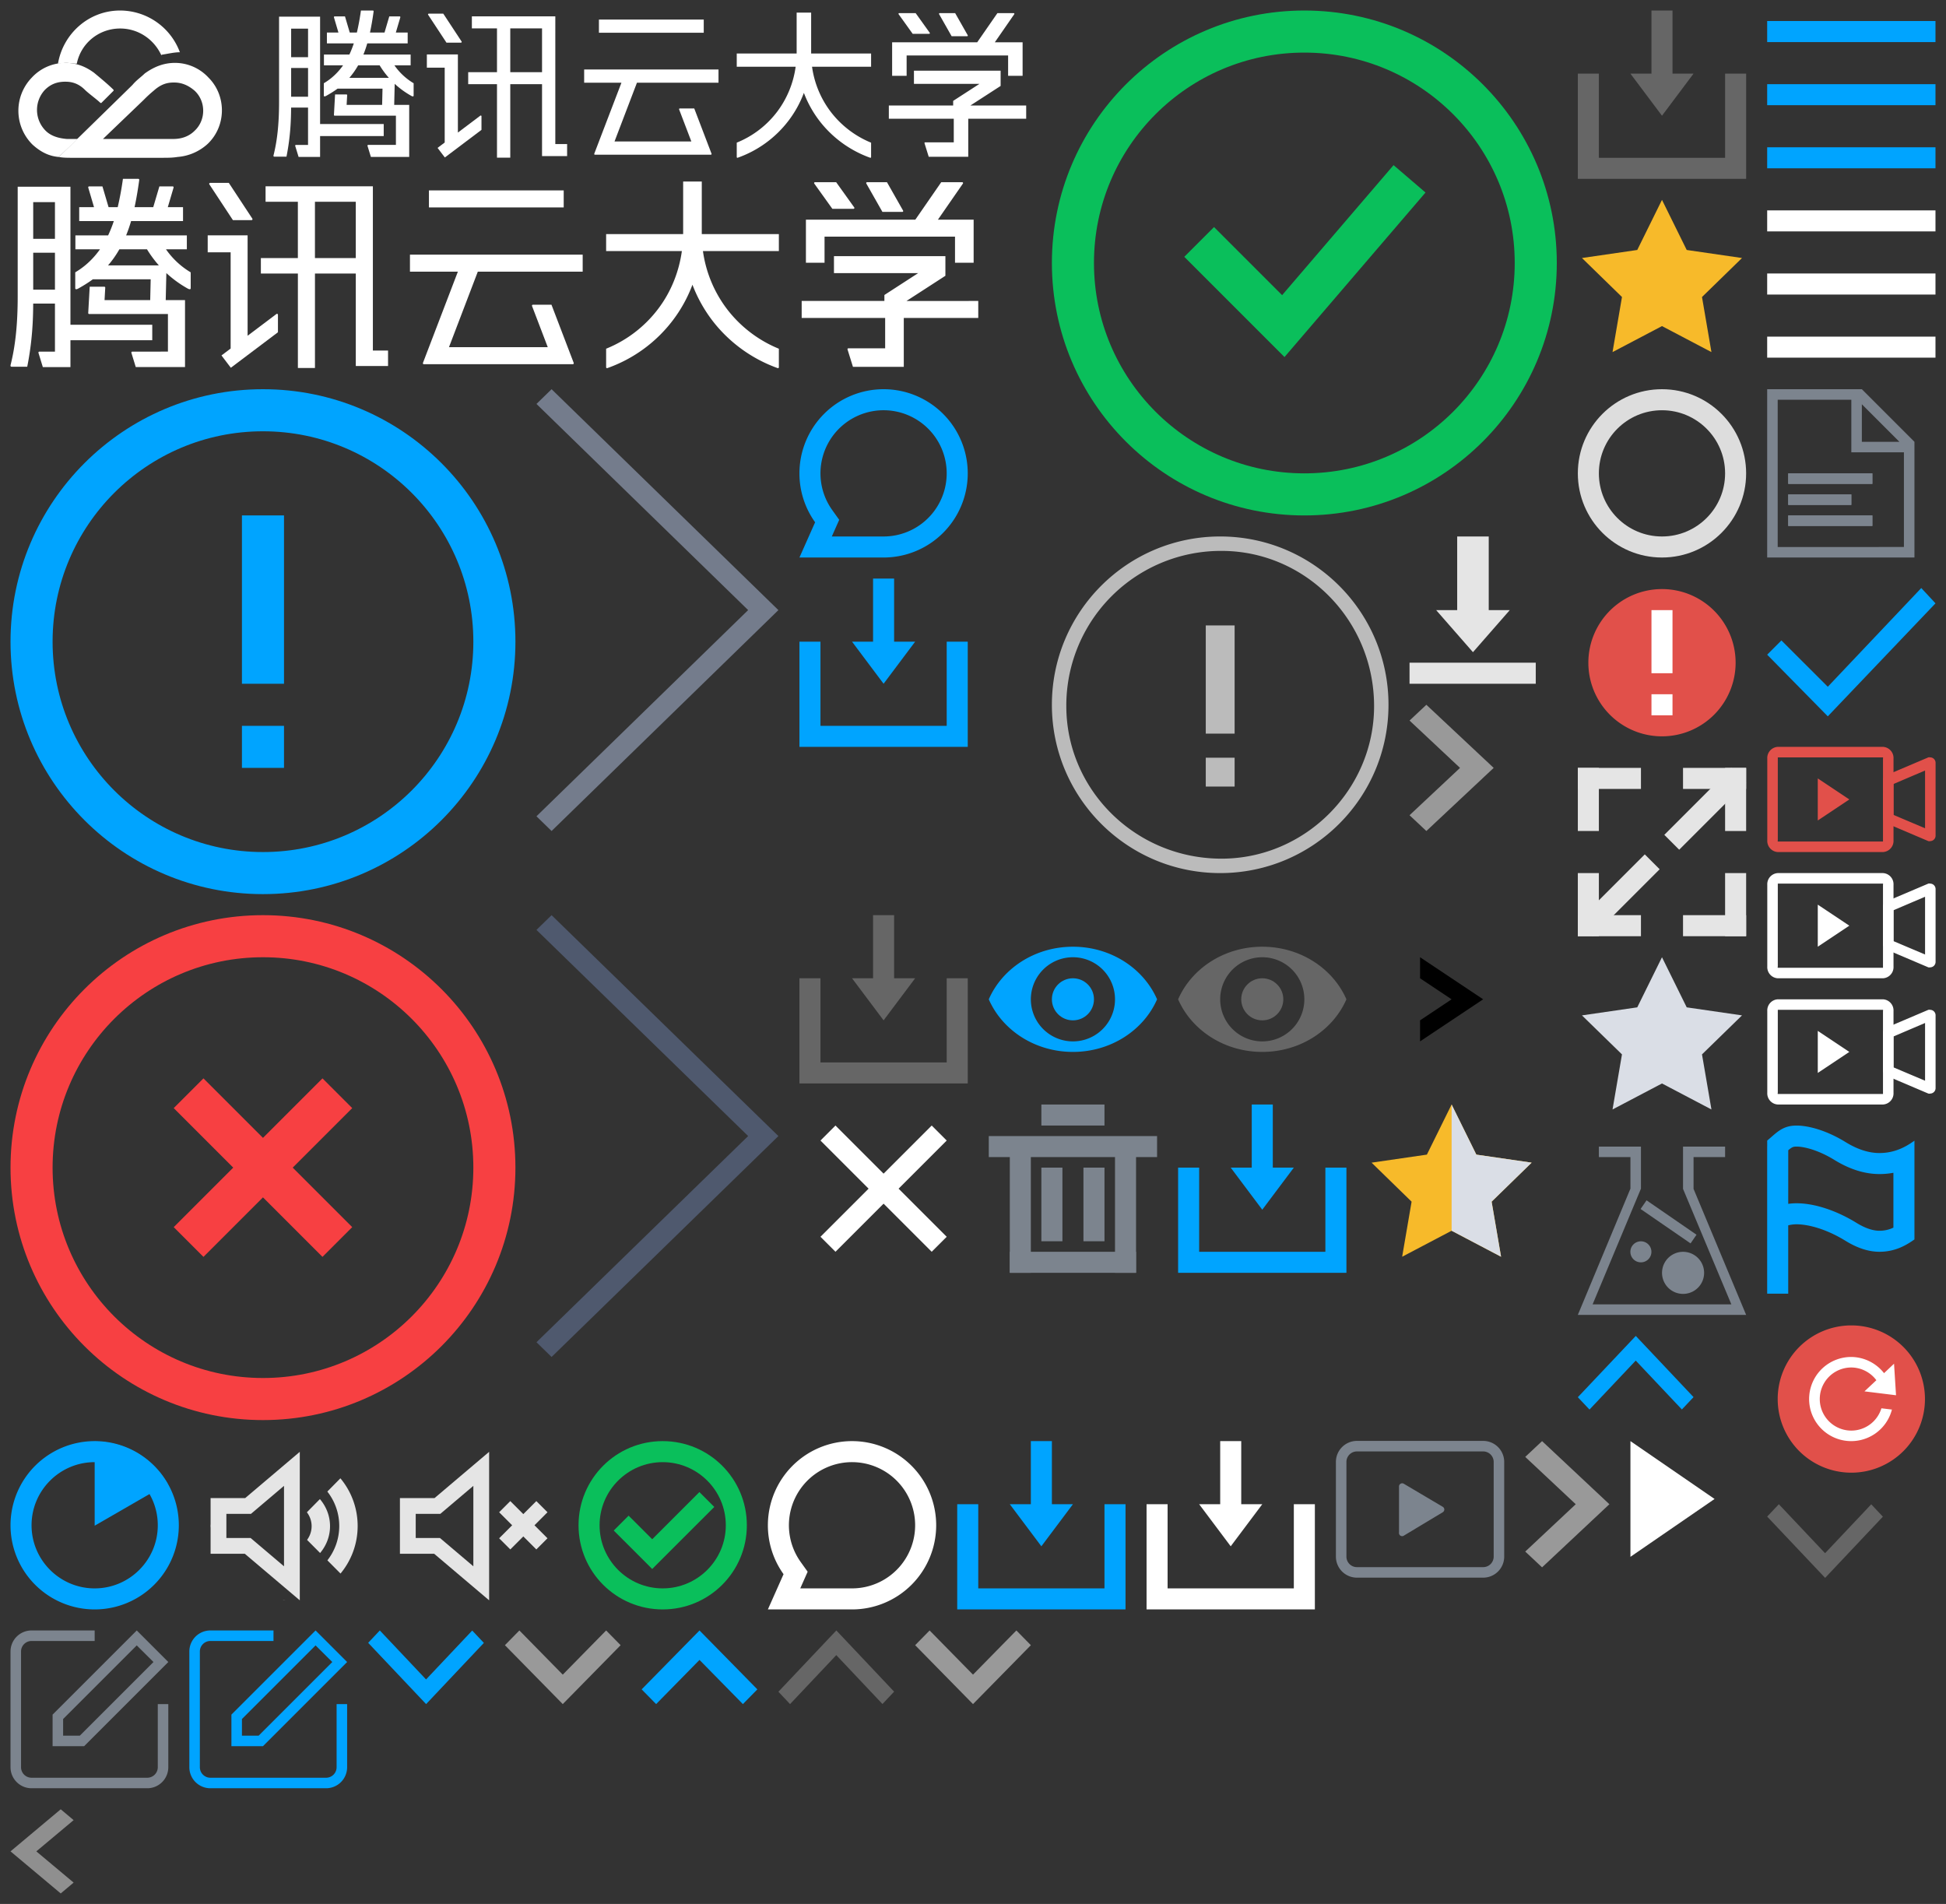 <?xml version="1.0" encoding="UTF-8"?><!DOCTYPE svg PUBLIC "-//W3C//DTD SVG 1.1//EN" "http://www.w3.org/Graphics/SVG/1.1/DTD/svg11.dtd"><svg width="185" height="181" viewBox="0 0 185 181" xmlns="http://www.w3.org/2000/svg" xmlns:xlink="http://www.w3.org/1999/xlink"><rect x="0" y="0" width="185" height="181" fill="#333333" stroke="none"/><svg width="13" height="9" viewBox="-1 -1 13 9" id="arrow-down-s127" x="86" y="154" xmlns="http://www.w3.org/2000/svg"><path d="M5.5 4.2L1.376 0 0 1.4 5.5 7l1.376-1.4L11 1.4 9.624 0z" fill="#999" fill-rule="nonzero"/></svg><svg width="13" height="9" viewBox="-1 -1 13 9" id="arrow-down-s6a4" x="47" y="154" xmlns="http://www.w3.org/2000/svg"><path d="M5.5 4.2L1.376 0 0 1.4 5.5 7l1.376-1.4L11 1.4 9.624 0z" fill="#999" fill-rule="nonzero"/></svg><svg width="25" height="44" viewBox="-1 -1 25 44" id="arrow-next1f2" x="50" y="36" xmlns="http://www.w3.org/2000/svg"><path d="M1.437 0l20.125 19.6L23 21 1.437 42 0 40.6l20.124-19.602L0 1.4z" fill="#747C8C" fill-rule="evenodd"/></svg><svg width="25" height="44" fill="#4f596e" viewBox="-1 -1 25 44" id="arrow-nextd95" x="50" y="86" xmlns="http://www.w3.org/2000/svg"><path d="M1.437 0l20.125 19.6L23 21 1.437 42 0 40.6l20.124-19.602L0 1.4z" fill-rule="evenodd"/></svg><svg width="13" height="9" viewBox="-1 -1 13 9" id="arrow-up-sd44" x="60" y="154" xmlns="http://www.w3.org/2000/svg"><path d="M5.5 2.8L1.376 7 0 5.6 5.5 0l1.376 1.4L11 5.6 9.624 7z" fill="#00a4ff" fill-rule="nonzero"/></svg><svg width="94" height="20" viewBox="-1 -1 94 20" id="college-logo-pcf0e" y="16" xmlns="http://www.w3.org/2000/svg"><g fill="#FFF" fill-rule="evenodd"><path d="M68.284 12.6a11.848 11.848 0 0 0 4.76 3.552v1.764a.085.085 0 0 1-.113.079 13.627 13.627 0 0 1-6.033-4.297 13.478 13.478 0 0 1-2.069-3.632 13.279 13.279 0 0 1-1.882 3.407 13.428 13.428 0 0 1-6.211 4.522.085.085 0 0 1-.113-.079V16.15a11.667 11.667 0 0 0 4.927-3.762c1.232-1.616 1.994-3.523 2.273-5.518h-7.2V5.254h7.32l.002-.108V.256h1.771V5.253h7.328V6.87h-7.217a11.762 11.762 0 0 0 2.457 5.73zm16.895-.989H92v1.616h-7.08v4.647h-4.833l-.515-1.655a.083.083 0 0 1 .08-.107h3.497v-2.885h-7.936V11.61h7.863v-.566l3.21-2.079h-8.004V7.351h10.594v1.866l-3.697 2.394zm-7.792-6.113v2.48h-1.771V3.884h10.4L88.48.321h1.991c.068 0 .107.075.07.13l-2.376 3.432h3.396v4.095h-1.771v-2.48H77.387zm.742-2.647L76.411.452a.083.083 0 0 1 .068-.131h2.013l1.718 2.398c.04.055 0 .132-.068.132h-2.013zm4.761.294l-1.533-2.7a.083.083 0 0 1 .073-.124h1.891l1.533 2.7a.083.083 0 0 1-.073.124h-1.89zM2.157 5.704h2.067V2.217H2.157v3.487zm0 4.836h2.067V7.026H2.157v3.514zm11.317 3.335H5.697V.748H.682v10.41c0 2.67-.218 4.697-.664 6.493-.047.167.004.211.091.211h1.48c.494-2.467.559-4.514.567-6h2.068v4.566H2.756c-.072 0-.127.047-.09.148l.405 1.321h2.626v-2.553h7.777v-1.469z"/><path d="M9.27 8.229c.376-.43.739-.933 1.077-1.527h2.628c.353.578.734 1.083 1.127 1.527H9.27zm5.511-1.527h1.982V5.38h-5.774c.174-.423.331-.875.474-1.366H16.4V2.692h-1.447l.542-1.836c.028-.098-.023-.136-.087-.136h-1.256l-.583 1.972h-1.776c.166-.764.31-1.61.441-2.56.016-.11-.044-.132-.117-.132h-1.43a29.68 29.68 0 0 1-.496 2.692h-.87L8.738.72H7.482c-.063 0-.115.038-.086.136l.541 1.836H6.53v1.322h3.29c-.134.417-.33.909-.541 1.366H6.167v1.322h2.337c-.943 1.33-1.95 1.943-2.351 2.188v1.512c0 .076.06.157.3.021.437-.246.903-.525 1.375-.873h5.497l-.046 1.98h-4.34l.066-1.184a.087.087 0 0 0-.09-.089H7.527l-.14 2.505c0 .051.038.09.09.09h7.488v3.574H11.59c-.071 0-.127.046-.089.148l.405 1.32h4.683V11.53h-1.834l.06-2.57a10.692 10.692 0 0 0 2.014 1.463c.24.136.3.055.3-.021V8.89a7.594 7.594 0 0 1-2.348-2.188zM28.941 7.534h3.882V2.18h-3.882v5.354zM34.447.711h-10.2v1.47h3.07v5.353H23.8v1.469h3.519v8.98h1.623v-8.98h3.882v8.79h3.066v-1.468h-1.442V.71z"/><path d="M25.276 12.854l-2.737 2.064V5.371h-3.793v1.616h2.18v9.147l-.871.657.89 1.171 4.478-3.375v-1.664c0-.08-.088-.113-.147-.069M21.14 3.925h1.775c.078 0 .11-.085.076-.138l-2.238-3.4h-1.774c-.068 0-.116.076-.08.133l2.242 3.405M39.777 2.719H52.59V1.103H39.777zM37.973 8.824h4.556c-.941 2.459-3.303 8.628-3.319 8.673-.026.072.021.125.084.125h14.163c.067 0 .106-.066.082-.128l-2.112-5.525h-1.763a.09.09 0 0 0-.085.123l1.495 3.914h-9.392l2.742-7.182h9.97V7.209H37.973v1.615z"/></g></svg><svg width="16" height="18" viewBox="-1 -1 16 18" id="doc87c" x="167" y="36" xmlns="http://www.w3.org/2000/svg"><g fill="#7C848E" fill-rule="evenodd"><path d="M2 9h8V8H2z"/><path d="M2 9h8V8H2zM2 13h8v-1H2z"/><path d="M2 13h8v-1H2zM2 11h6v-1H2z"/><path d="M2 11h6v-1H2z"/><path d="M0 0v16h14V5L9 0H0zm1 1h7v5h5v9H1V1zm8 .43L12.57 5H9V1.43z"/></g></svg><svg width="18" height="16" viewBox="-1 -1 18 16" id="doneb2c" x="167" y="54" xmlns="http://www.w3.org/2000/svg"><path d="M5.763 10.286l-4.41-4.404L0 7.238l5.763 5.86L16.001 2.356 14.649.902z" fill="#00A4FF" fill-rule="evenodd"/></svg><svg width="16" height="18" viewBox="-1 -1 16 18" id="flag38c" x="167" y="106" xmlns="http://www.w3.org/2000/svg"><path d="M12 9.705a3.06 3.06 0 0 1-1.326.296c-.641 0-1.372-.25-2.17-.741-1.928-1.19-4.008-1.871-5.706-1.871-.284 0-.549.019-.797.056l.002-5.098C2.382 2.03 2.492 2 2.798 2c.709 0 2.079.334 3.607 1.277 1.441.886 2.876 1.335 4.269 1.335A7.15 7.15 0 0 0 12 4.49v5.215zm-1.326-7.092c-.904 0-1.972-.27-3.221-1.04C5.589.424 3.867.002 2.798.002 1.439 0 .902.68.003 1.428v.556H0v14h2V9.488a3.12 3.12 0 0 1 .798-.1c1.069 0 2.791.423 4.655 1.574C8.702 11.73 9.77 12 10.674 12c1.593 0 2.674-.714 3.326-1.174V1.439c-.652.46-1.733 1.174-3.326 1.174z" fill="#00A4FF" fill-rule="evenodd"/></svg><svg width="18" height="18" viewBox="-1 -1 18 18" id="icon-action-download-active81c" x="75" y="54" xmlns="http://www.w3.org/2000/svg"><path d="M2 14h12V6h2v10H0V6h2v8zm7-8h2l-3 4-3-4h2V0h2v6z" fill="#00A4FF" fill-rule="nonzero"/></svg><svg width="18" height="18" viewBox="-1 -1 18 18" id="icon-action-download9d5" x="75" y="86" xmlns="http://www.w3.org/2000/svg"><path d="M2 14h12V6h2v10H0V6h2v8zm7-8h2l-3 4-3-4h2V0h2v6z" fill="#666" fill-rule="nonzero"/></svg><svg width="18" height="18" viewBox="-1 -1 18 18" id="icon-action-view-activef29" x="93" y="86" xmlns="http://www.w3.org/2000/svg"><path fill="#00A4FF" d="M8 3C4.378 3 1.281 5.069 0 8c1.281 2.931 4.378 5 8 5s6.719-2.069 8-5c-1.281-2.931-4.378-5-8-5zm0 9a4 4 0 1 1 0-8 4 4 0 0 1 0 8z"/><circle fill="#00A4FF" cx="8" cy="8" r="2"/></svg><svg width="18" height="18" viewBox="-1 -1 18 18" id="icon-action-viewe56" x="111" y="86" xmlns="http://www.w3.org/2000/svg"><path fill="#666" d="M8 3C4.378 3 1.281 5.069 0 8c1.281 2.931 4.378 5 8 5s6.719-2.069 8-5c-1.281-2.931-4.378-5-8-5zm0 9a4 4 0 1 1 0-8 4 4 0 0 1 0 8z"/><circle fill="#666" cx="8" cy="8" r="2"/></svg><svg width="18" height="18" viewBox="-1 -1 18 18" id="icon-arrow-rightc2a" x="129" y="86" xmlns="http://www.w3.org/2000/svg"><path fill-rule="evenodd" d="M5 6l3 2-3 2v2l6-4-6-4z"/></svg><svg data-name="图层 1" width="18" height="18" viewBox="-1 -1 18 18" id="icon-close52f" x="75" y="104" xmlns="http://www.w3.org/2000/svg"><path fill="#fff" d="M12.574 1.999L8 6.573 3.426 1.999 2 3.426l4.574 4.575L2 12.574 3.426 14 8 9.427 12.574 14l1.427-1.426-4.575-4.573 4.575-4.575-1.427-1.427z"/></svg><svg width="18" height="18" viewBox="-1 -1 18 18" id="icon-delete030" x="93" y="104" xmlns="http://www.w3.org/2000/svg"><g fill="#7C848E" fill-rule="evenodd"><path d="M0 5h16V3H0zM5 2h5.999V0H5z"/><path d="M2 16h2V4H2zM12 16h2.001V4H12z"/><path d="M2 16h12.001v-2H2zM5 13h2V6H5zM9 13h2V6H9z"/></g></svg><svg width="18" height="18" viewBox="-1 -1 18 18" id="icon-download-primary70b" x="111" y="104" xmlns="http://www.w3.org/2000/svg"><path d="M2 14h12V6h2v10H0V6h2v8zm7-8h2l-3 4-3-4h2V0h2v6z" fill="#00A4FF" fill-rule="nonzero"/></svg><svg data-name="图层 1" width="14" height="16" viewBox="-1 -1 14 16" id="icon-download1d8" x="133" y="50" xmlns="http://www.w3.org/2000/svg"><g data-name="Page-1" fill="#e5e5e5"><path d="M4.53 0v7h-2l3.5 4 3.5-4h-2V0h-3zM0 14h12v-2H0v2z"/></g></svg><svg width="18" height="18" viewBox="-1 -1 18 18" id="icon-download54b" x="149" xmlns="http://www.w3.org/2000/svg"><path d="M2 14h12V6h2v10H0V6h2v8zm7-8h2l-3 4-3-4h2V0h2v6z" fill="#666" fill-rule="nonzero"/></svg><svg data-name="图层 1" width="17" height="17" viewBox="-1 -1 17 17" id="icon-edit-activebb8" x="17" y="154" xmlns="http://www.w3.org/2000/svg"><g fill="#00a4ff"><path d="M8 0H2a2 2 0 0 0-2 2v11a2 2 0 0 0 2 2h11a2 2 0 0 0 2-2V7h-1v6a1 1 0 0 1-1 1H2a1 1 0 0 1-1-1V2a1 1 0 0 1 1-1h6V0z"/><path d="M12 1.42L13.59 3l-7 7H5V8.42l7-7M12 0L4 8v3h3l8-8-3-3z"/></g></svg><svg data-name="图层 1" width="17" height="17" viewBox="-1 -1 17 17" id="icon-edit5e3" y="154" xmlns="http://www.w3.org/2000/svg"><g fill="#7c848e"><path d="M8 0H2a2 2 0 0 0-2 2v11a2 2 0 0 0 2 2h11a2 2 0 0 0 2-2V7h-1v6a1 1 0 0 1-1 1H2a1 1 0 0 1-1-1V2a1 1 0 0 1 1-1h6V0z"/><path d="M12 1.42L13.59 3l-7 7H5V8.42l7-7M12 0L4 8v3h3l8-8-3-3z"/></g></svg><svg data-name="图层 1" width="18" height="18" viewBox="-1 -1 18 18" id="icon-errora75" x="149" y="54" xmlns="http://www.w3.org/2000/svg"><path d="M1 8a7 7 0 1 0 7-7 7 7 0 0 0-7 7z" fill="#e1504a"/><path fill="#fff" d="M7 3h2v6H7zM7 11h2v2H7z"/></svg><svg width="18" height="18" viewBox="-1 -1 18 18" id="icon-fullscreen3e0" x="149" y="72" xmlns="http://www.w3.org/2000/svg"><g fill="#E5E5E5" fill-rule="evenodd"><path d="M0 2h6V0H0z"/><path d="M0 6h2V0H0zM0 16h6v-2H0zM14.586 0L8.221 6.365l1.415 1.414L16 1.414z"/><path d="M0 14.586L1.414 16l6.365-6.364-1.415-1.415z"/><path d="M0 16h2v-6H0zM10 2h6V0h-6z"/><path d="M14 6h2V0h-2zM10 16h6v-2h-6z"/><path d="M14 16h2v-6h-2z"/></g></svg><svg width="13" height="9" viewBox="-1 -1 13 9" id="icon-instit-down-primaryc2f" x="34" y="154" xmlns="http://www.w3.org/2000/svg"><path fill="#00A4FF" fill-rule="nonzero" d="M5.504 4.656L9.892.008 11 1.183 5.509 7l-.005-.005L0 1.174 1.108 0z"/></svg><svg width="13" height="9" viewBox="-1 -1 13 9" id="icon-instit-down6f8" x="167" y="142" xmlns="http://www.w3.org/2000/svg"><path fill="#666" fill-rule="nonzero" d="M5.504 4.656L9.892.008 11 1.183 5.509 7l-.005-.005L0 1.174 1.108 0z"/></svg><svg width="13" height="9" viewBox="-1 -1 13 9" id="icon-instit-up-primarybde" x="149" y="126" xmlns="http://www.w3.org/2000/svg"><path fill="#00A4FF" fill-rule="nonzero" d="M5.504 2.344l4.388 4.648L11 5.817 5.509 0l-.005.005L0 5.826 1.108 7z"/></svg><svg width="13" height="9" viewBox="-1 -1 13 9" id="icon-instit-up2b4" x="73" y="154" xmlns="http://www.w3.org/2000/svg"><path fill="#666" fill-rule="nonzero" d="M5.504 2.344l4.388 4.648L11 5.817 5.509 0l-.005.005L0 5.826 1.108 7z"/></svg><svg width="8" height="10" viewBox="-1 -1 8 10" id="icon-learnnav-back24a" y="171" xmlns="http://www.w3.org/2000/svg"><path fill="#999" d="M2.453 4L6 1.031 4.773 0 0 4l4.773 4L6 6.969z" fill-rule="evenodd" opacity=".9"/></svg><svg width="18" height="18" viewBox="-1 -1 18 18" id="icon-learnnav-discuss-activece1" x="75" y="36" xmlns="http://www.w3.org/2000/svg"><path d="M3.078 14H8a6 6 0 1 0-4.884-2.514l.665.93L3.078 14zM0 8a8 8 0 1 1 8 8H0l1.49-3.35A7.964 7.964 0 0 1 0 8z" fill="#00A4FF" fill-rule="nonzero"/></svg><svg width="18" height="18" viewBox="-1 -1 18 18" id="icon-learnnav-discussfa5" x="72" y="136" xmlns="http://www.w3.org/2000/svg"><path d="M3.078 14H8a6 6 0 1 0-4.884-2.514l.665.93L3.078 14zM0 8a8 8 0 1 1 8 8H0l1.49-3.35A7.964 7.964 0 0 1 0 8z" fill="#FFF" fill-rule="nonzero"/></svg><svg width="18" height="18" viewBox="-1 -1 18 18" id="icon-learnnav-download-active70b" x="90" y="136" xmlns="http://www.w3.org/2000/svg"><path d="M2 14h12V6h2v10H0V6h2v8zm7-8h2l-3 4-3-4h2V0h2v6z" fill="#00A4FF" fill-rule="nonzero"/></svg><svg width="18" height="18" viewBox="-1 -1 18 18" id="icon-learnnav-downloaddd8" x="108" y="136" xmlns="http://www.w3.org/2000/svg"><path d="M2 14h12V6h2v10H0V6h2v8zm7-8h2l-3 4-3-4h2V0h2v6z" fill="#FFF" fill-rule="nonzero"/></svg><svg width="99" height="16" viewBox="-1 -1 99 16" id="icon-learnnav-logo5d1" xmlns="http://www.w3.org/2000/svg"><g fill="#FFF" fill-rule="evenodd"><g fill-rule="nonzero"><path d="M17.5 11.433c-.311.311-.933.778-2.022.778H8.789c2.022-1.944 3.733-3.578 3.889-3.733a12.1 12.1 0 0 1 .933-.856c.778-.7 1.4-.778 1.945-.778.777 0 1.4.312 1.944.778 1.089 1.011 1.089 2.8 0 3.811zm1.322-5.055a4.345 4.345 0 0 0-3.189-1.4c-1.089 0-2.022.389-2.877 1.01-.312.312-.778.623-1.167 1.09-.311.31-7 6.844-7 6.844.389.078.855.078 1.244.078h8.478c.622 0 1.089 0 1.556-.078a4.78 4.78 0 0 0 2.877-1.244c1.79-1.711 1.79-4.59.078-6.3z"/><path d="M7.933 5.911c-.855-.622-1.71-.933-2.722-.933a4.345 4.345 0 0 0-3.189 1.4 4.53 4.53 0 0 0 .078 6.378c.778.7 1.556 1.088 2.489 1.166l1.789-1.71H5.367c-1.011-.079-1.634-.39-2.023-.779a2.796 2.796 0 0 1-.077-3.889C3.81 7 4.433 6.767 5.21 6.767c.467 0 1.167.077 1.867.777.31.312 1.166.934 1.478 1.245h.077L9.8 7.622v-.078C9.256 7 8.4 6.3 7.933 5.911"/><path d="M16.1 3.967A6.07 6.07 0 0 0 10.422 0C7.39 0 4.978 2.256 4.512 5.056c.232 0 .466-.078.777-.078s.7.078 1.011.078C6.689 3.11 8.4 1.71 10.422 1.71c1.711 0 3.19 1.011 3.89 2.489 0 0 .077.078.077 0 .544-.078 1.167-.233 1.711-.233 0 .077 0 .077 0 0"/></g><path d="M78.11 9.8a9.215 9.215 0 0 0 3.702 2.763v1.371a.066.066 0 0 1-.088.062 10.599 10.599 0 0 1-4.692-3.342 10.483 10.483 0 0 1-1.61-2.825 10.328 10.328 0 0 1-1.464 2.65 10.444 10.444 0 0 1-4.83 3.517.066.066 0 0 1-.088-.061V12.56a9.075 9.075 0 0 0 3.832-2.926 9.157 9.157 0 0 0 1.768-4.292h-5.6V4.087h5.694l.001-.085V.198h1.378v3.889h5.699v1.256h-5.614a9.148 9.148 0 0 0 1.912 4.458zm13.14-.77h5.306v1.257h-5.507v3.615H87.29l-.4-1.287a.065.065 0 0 1 .062-.084h2.72v-2.244h-6.173V9.031h6.115v-.44l2.498-1.617h-6.226V5.717h8.24V7.17L91.25 9.031zm-6.06-4.753v1.929h-1.378V3.02H91.9L93.819.25h1.55c.052 0 .083.058.053.101l-1.848 2.67h2.642v3.185h-1.378v-1.93H85.19zm.577-2.06L84.43.352a.065.065 0 0 1 .054-.103h1.565l1.337 1.866c.03.043 0 .102-.053.102h-1.566zm3.703.229l-1.192-2.1a.065.065 0 0 1 .056-.097h1.471l1.193 2.1a.065.065 0 0 1-.057.097h-1.47zM26.678 4.436h1.608V1.724h-1.608v2.712zm0 3.762h1.608V5.464h-1.608v2.734zm8.802 2.594H29.43V.582h-3.9v8.096c0 2.077-.17 3.654-.517 5.05-.037.13.003.165.07.165h1.152c.384-1.92.434-3.512.44-4.667h1.61v3.552h-1.143c-.055 0-.098.036-.07.115l.315 1.027h2.043v-1.986h6.049v-1.142z"/><path d="M32.21 6.4c.292-.335.574-.726.838-1.188h2.043c.275.45.571.843.877 1.188H32.21zm4.286-1.188h1.542V4.184h-4.49c.135-.328.257-.68.367-1.062h3.841V2.094h-1.125l.421-1.428c.023-.076-.018-.106-.067-.106h-.977l-.453 1.534h-1.382a26.7 26.7 0 0 0 .343-1.991C34.528.017 34.482 0 34.425 0h-1.112a23.084 23.084 0 0 1-.386 2.094h-.677L31.797.56h-.977c-.05 0-.09.03-.068.106l.422 1.428h-1.096v1.028h2.558a9.88 9.88 0 0 1-.42 1.062h-2.42v1.028h1.818c-.733 1.035-1.516 1.512-1.829 1.702V8.09c0 .06.047.122.234.017.34-.192.703-.409 1.07-.679h4.275l-.036 1.54h-3.375l.051-.92c0-.04-.029-.07-.07-.07h-1.08l-.108 1.948c0 .04.029.07.07.07h5.823v2.78h-2.624c-.056 0-.099.035-.07.115l.315 1.027h3.642v-4.95h-1.426l.047-2c.534.494 1.074.861 1.566 1.139.187.105.234.042.234-.017V6.914a5.907 5.907 0 0 1-1.827-1.702zM47.51 5.86h3.02V1.696h-3.02V5.86zM51.792.553h-7.933v1.143h2.388V5.86H43.51v1.142h2.737v6.984h1.263V7.002h3.02v6.838h2.384v-1.143h-1.122V.553z"/><path d="M44.66 9.998l-2.13 1.605V4.177h-2.95v1.257h1.696v7.115l-.678.51.693.912 3.482-2.626v-1.294c0-.061-.068-.087-.114-.053M41.443 3.053h1.38c.06 0 .086-.066.059-.107L41.142.3h-1.38c-.053 0-.091.06-.062.104l1.743 2.649M55.938 2.115h9.965V.858h-9.965zM54.534 6.863h3.544c-.732 1.912-2.569 6.711-2.581 6.746-.02.056.016.097.065.097h11.016c.052 0 .082-.051.063-.1L65 9.31h-1.372a.07.07 0 0 0-.065.096l1.162 3.044H57.42l2.132-5.586h7.754V5.607H54.534v1.256z"/></g></svg><svg width="18" height="18" viewBox="-1 -1 18 18" id="icon-learnnav-menu-activeffc" x="167" xmlns="http://www.w3.org/2000/svg"><g fill="none" fill-rule="evenodd"><path d="M0 0h16v16H0z"/><path d="M0 1h16v2H0V1zm0 12h16v2H0v-2zm0-6h16v2H0V7z" fill="#00A4FF"/></g></svg><svg width="18" height="18" viewBox="-1 -1 18 18" id="icon-learnnav-menu1b3" x="167" y="18" xmlns="http://www.w3.org/2000/svg"><g fill="none" fill-rule="evenodd"><path d="M0 0h16v16H0z"/><path d="M0 1h16v2H0V1zm0 12h16v2H0v-2zm0-6h16v2H0V7z" fill="#FFF"/></g></svg><svg data-name="图层 1" width="10" height="14" fill="#00a4ff" viewBox="-1 -1 10 14" id="icon-link-gray9ea" x="133" y="66" xmlns="http://www.w3.org/2000/svg"><path fill="#999" d="M4.8 6L0 10.5 1.6 12 8 6 6.4 4.5 1.6 0 0 1.5 4.8 6z"/></svg><svg data-name="图层 1" width="10" height="14" viewBox="-1 -1 10 14" id="icon-link-graye18" x="144" y="136" xmlns="http://www.w3.org/2000/svg"><path fill="#999" d="M4.8 6L0 10.5 1.6 12 8 6 6.4 4.5 1.6 0 0 1.5 4.8 6z"/></svg><svg data-name="图层 1" width="18" height="12" viewBox="-1 -1 18 12" id="icon-live-red083" x="167" y="70" xmlns="http://www.w3.org/2000/svg"><path d="M11.01 1a.19.19 0 0 1 0 .11V9h-10a.16.16 0 0 1 0-.12V1.11 1h10m0-1h-10a1.06 1.06 0 0 0-1 1.11v7.78a1.06 1.06 0 0 0 1 1.11h10a1.06 1.06 0 0 0 1-1.11V1.11a1.06 1.06 0 0 0-1-1.11z" fill="#e1504a"/><path d="M15.01 2.26v5.48l-3-1.27V3.53l3-1.28m.5-1.25a.47.47 0 0 0-.19 0l-4 1.7a.53.53 0 0 0-.31.49v3.58a.53.53 0 0 0 .31.49l4 1.7a.47.47 0 0 0 .19 0 .52.52 0 0 0 .5-.53v-6.9a.52.52 0 0 0-.5-.53zM7.81 5l-3 2V3l3 2z" fill="#e1504a"/></svg><svg data-name="图层 1" width="18" height="12" viewBox="-1 -1 18 12" id="icon-live-white5c6" x="167" y="82" xmlns="http://www.w3.org/2000/svg"><path d="M11.01 1a.19.19 0 0 1 0 .11V9h-10a.16.16 0 0 1 0-.12V1.11 1h10m0-1h-10a1.06 1.06 0 0 0-1 1.11v7.78a1.06 1.06 0 0 0 1 1.11h10a1.06 1.06 0 0 0 1-1.11V1.11a1.06 1.06 0 0 0-1-1.11z" fill="#fff"/><path d="M15.01 2.26v5.48l-3-1.27V3.53l3-1.28m.5-1.25a.47.47 0 0 0-.19 0l-4 1.7a.53.53 0 0 0-.31.49v3.58a.53.53 0 0 0 .31.49l4 1.7a.47.47 0 0 0 .19 0 .52.52 0 0 0 .5-.53v-6.9a.52.52 0 0 0-.5-.53zM7.81 5l-3 2V3l3 2z" fill="#fff"/></svg><svg data-name="图层 1" width="18" height="12" viewBox="-1 -1 18 12" id="icon-livedfc" x="167" y="94" xmlns="http://www.w3.org/2000/svg"><path d="M11.01 1a.19.19 0 0 1 0 .11V9h-10a.16.16 0 0 1 0-.12V1.11 1h10m0-1h-10a1.06 1.06 0 0 0-1 1.11v7.78a1.06 1.06 0 0 0 1 1.11h10a1.06 1.06 0 0 0 1-1.11V1.11a1.06 1.06 0 0 0-1-1.11z" fill="#fff"/><path d="M15.01 2.26v5.48l-3-1.27V3.53l3-1.28m.5-1.25a.47.47 0 0 0-.19 0l-4 1.7a.53.53 0 0 0-.31.49v3.58a.53.53 0 0 0 .31.49l4 1.7a.47.47 0 0 0 .19 0 .52.52 0 0 0 .5-.53v-6.9a.52.52 0 0 0-.5-.53zM7.81 5l-3 2V3l3 2z" fill="#fff"/></svg><svg width="10" height="13" viewBox="-1 -1 10 13" id="icon-play-sff74" x="154" y="136" xmlns="http://www.w3.org/2000/svg"><path d="M8 5.5L0 11V0z" fill="#FFF" fill-rule="evenodd"/></svg><svg data-name="图层 1" width="18" height="18" viewBox="-1 -1 18 18" id="icon-reload381" x="167" y="124" xmlns="http://www.w3.org/2000/svg"><path d="M1 8a7 7 0 1 0 7-7 7 7 0 0 0-7 7z" fill="#e1504a"/><path d="M8 11a3 3 0 0 1 0-6 3 3 0 0 1 2.38 1.21L9.25 7.27l3 .37-.19-3-.95.9A4 4 0 0 0 8 4a4 4 0 1 0 3.86 5l-1-.12A3 3 0 0 1 8 11z" fill="#fff"/></svg><svg width="50" height="50" viewBox="-1 -1 50 50" id="icon-status-error264" y="86" xmlns="http://www.w3.org/2000/svg"><path fill="#F74042" d="M26.828 24l5.657 5.657-2.828 2.828L24 26.828l-5.657 5.657-2.828-2.828L21.172 24l-5.657-5.657 2.828-2.828L24 21.172l5.657-5.657 2.828 2.828L26.828 24zM24 48C10.745 48 0 37.255 0 24S10.745 0 24 0s24 10.745 24 24-10.745 24-24 24zm0-4c11.046 0 20-8.954 20-20S35.046 4 24 4 4 12.954 4 24s8.954 20 20 20z"/></svg><svg width="50" height="50" viewBox="-1 -1 50 50" id="icon-status-success1e6" x="99" xmlns="http://www.w3.org/2000/svg"><path fill="#0ABF5B" d="M24 48C10.745 48 0 37.255 0 24S10.745 0 24 0s24 10.745 24 24-10.745 24-24 24zm0-4c11.046 0 20-8.954 20-20S35.046 4 24 4 4 12.954 4 24s8.954 20 20 20zm8.481-29.302l3.038 2.604-13.406 15.64-9.527-9.528 2.828-2.828 6.473 6.473 10.594-12.36z"/></svg><svg width="50" height="50" viewBox="-1 -1 50 50" id="icon-status-verifyd6e" y="36" xmlns="http://www.w3.org/2000/svg"><path fill="#00A4FF" d="M24 44c11.046 0 20-8.954 20-20S35.046 4 24 4 4 12.954 4 24s8.954 20 20 20zm0 4C10.745 48 0 37.255 0 24S10.745 0 24 0s24 10.745 24 24-10.745 24-24 24zm-2-36v16h4V12h-4zm0 20v4h4v-4h-4z"/></svg><svg width="18" height="18" viewBox="-1 -1 18 18" id="icon-successcc1" x="54" y="136" xmlns="http://www.w3.org/2000/svg"><g fill="#0ABF5B" fill-rule="evenodd"><path d="M8 0C3.575 0 0 3.575 0 8s3.575 8 8 8 8-3.575 8-8-3.575-8-8-8m0 2c3.309 0 6 2.691 6 6s-2.691 6-6 6-6-2.691-6-6 2.691-6 6-6"/><path d="M11.489 4.843L7.004 9.328 4.76 7.086 3.347 8.5l2.243 2.242 1.414 1.415 1.414-1.415 4.486-4.484z"/></g></svg><svg width="18" height="18" viewBox="-1 -1 18 18" id="icon-video-mutedd79" x="36" y="136" xmlns="http://www.w3.org/2000/svg"><path fill="#E5E5E5" fill-rule="nonzero" d="M4.861 6.915h-2.34V9.21h2.305L8 11.9V4.254l-3.139 2.66zM13.811 8l1.237 1.237-1.06 1.061-1.238-1.237-1.237 1.237-1.061-1.06L11.689 8l-1.237-1.237 1.06-1.061 1.238 1.237 1.237-1.237 1.061 1.06L13.811 8zM9.5 1.018v14.117L4.276 10.71H1.02V5.415h3.291L9.5 1.018z"/></svg><svg width="18" height="18" viewBox="-1 -1 18 18" id="icon-video-volumneeba" x="18" y="136" xmlns="http://www.w3.org/2000/svg"><path fill="#E5E5E5" d="M11.412 5.51c.592.696.963 1.588.963 2.576 0 .976-.362 1.859-.943 2.551l-1.24-1.247c.27-.367.433-.814.433-1.304 0-.498-.171-.953-.449-1.323l1.236-1.252zM8 15.128c-.06 0-.12-.008-.18-.01h.36c-.06.002-.12.01-.18.01zm5.361-11.593a7.063 7.063 0 0 1 1.64 4.534c0 1.72-.613 3.296-1.628 4.521l-1.249-1.256a5.293 5.293 0 0 0-.005-6.538l1.242-1.261zM1.01 8.249C1.007 8.19 1 8.13 1 8.07c0-.063.007-.122.009-.183v.363zM9.5 1.018v14.117L4.276 10.71H1.02V5.415h3.291L9.5 1.018zM4.861 6.915h-2.34V9.21h2.305L8 11.9V4.254l-3.139 2.66z" fill-rule="evenodd"/></svg><svg width="18" height="18" viewBox="-1 -1 18 18" id="ingbfc" y="136" xmlns="http://www.w3.org/2000/svg"><g fill="#00A4FF" fill-rule="evenodd"><path d="M8 0a8 8 0 1 0 0 16A8 8 0 0 0 8 0m0 2c3.309 0 6 2.691 6 6s-2.691 6-6 6-6-2.691-6-6 2.691-6 6-6"/><path d="M14.923 4.044A7.992 7.992 0 0 0 8 .041v8l6.923-3.997z"/></g></svg><svg width="18" height="18" viewBox="-1 -1 18 18" id="lab9bb" x="149" y="108" xmlns="http://www.w3.org/2000/svg"><g fill="#7C848E" fill-rule="evenodd"><path d="M10 0v4.02L14.595 15H1.404L6 4V0H2v1h3v3L0 16h16L11 4.02V1h3V0z"/><path d="M6.995 10.005a1 1 0 1 1-2 0 1 1 0 0 1 2 0M12.005 12.005a2 2 0 1 1-4.001-.002 2 2 0 0 1 4.001.002M10.716 9.203l-4.75-3.27.567-.824 4.75 3.271z"/></g></svg><svg width="34" height="34" viewBox="-1 -1 34 34" id="no-discussd7b" x="99" y="50" xmlns="http://www.w3.org/2000/svg"><g fill="#BBB" fill-rule="evenodd"><path d="M14.629 23.771V21.03h2.742v2.742H14.63zm0-5.028V8.457h2.742v10.286H14.63z"/><path d="M16.13 30.629c-8.197 0-14.759-6.562-14.759-14.5A14.7 14.7 0 0 1 16.13 1.371c7.938 0 14.5 6.562 14.5 14.758 0 7.938-6.562 14.5-14.5 14.5M16 0C7.163 0 0 7.163 0 16s7.163 16 16 16 16-7.163 16-16S24.837 0 16 0"/></g></svg><svg width="18" height="18" viewBox="-1 -1 18 18" id="nostartbcd" x="149" y="36" xmlns="http://www.w3.org/2000/svg"><circle cx="438" cy="976" r="7" transform="translate(-430 -968)" stroke="#DDD" stroke-width="2" fill="none" fill-rule="evenodd"/></svg><svg width="18" height="18" viewBox="-1 -1 18 18" id="star-fullef2" x="149" y="18" xmlns="http://www.w3.org/2000/svg"><path fill="#F7BA2A" d="M8 12l-4.702 2.472.898-5.236L.392 5.528l5.257-.764L8 0l2.351 4.764 5.257.764-3.804 3.708.898 5.236z" fill-rule="evenodd"/></svg><svg width="18" height="18" viewBox="-1 -1 18 18" id="star-partee2" x="129" y="104" xmlns="http://www.w3.org/2000/svg"><g fill="none" fill-rule="evenodd"><path fill="#F7BA2A" d="M8 12l-4.702 2.472.898-5.236L.392 5.528l5.257-.764L8 0l2.351 4.764 5.257.764-3.804 3.708.898 5.236z"/><path fill="#DADEE6" d="M8 12V0l2.351 4.764 5.257.764-3.804 3.708.898 5.236z"/></g></svg><svg width="18" height="18" viewBox="-1 -1 18 18" id="stardd8" x="149" y="90" xmlns="http://www.w3.org/2000/svg"><path fill="#DADEE6" d="M8 12l-4.702 2.472.898-5.236L.392 5.528l5.257-.764L8 0l2.351 4.764 5.257.764-3.804 3.708.898 5.236z" fill-rule="evenodd"/></svg><svg data-name="图层 1" width="18" height="15" viewBox="-1 -1 18 15" id="videoa5a" x="126" y="136" xmlns="http://www.w3.org/2000/svg"><path d="M14 .98a1 1 0 0 1 1 1v9a1 1 0 0 1-1 1H2a1 1 0 0 1-1-1v-9a1 1 0 0 1 1-1h12m0-1H2a2 2 0 0 0-2 2v9a2 2 0 0 0 2 2h12a2 2 0 0 0 2-2v-9a2 2 0 0 0-2-2z" fill="#7c848e"/><path d="M10.16 6.76L6.47 8.98A.3.3 0 0 1 6 8.69V4.31a.3.3 0 0 1 .45-.26l3.7 2.19a.3.3 0 0 1 .01.52z" fill="#7c848e"/></svg></svg>